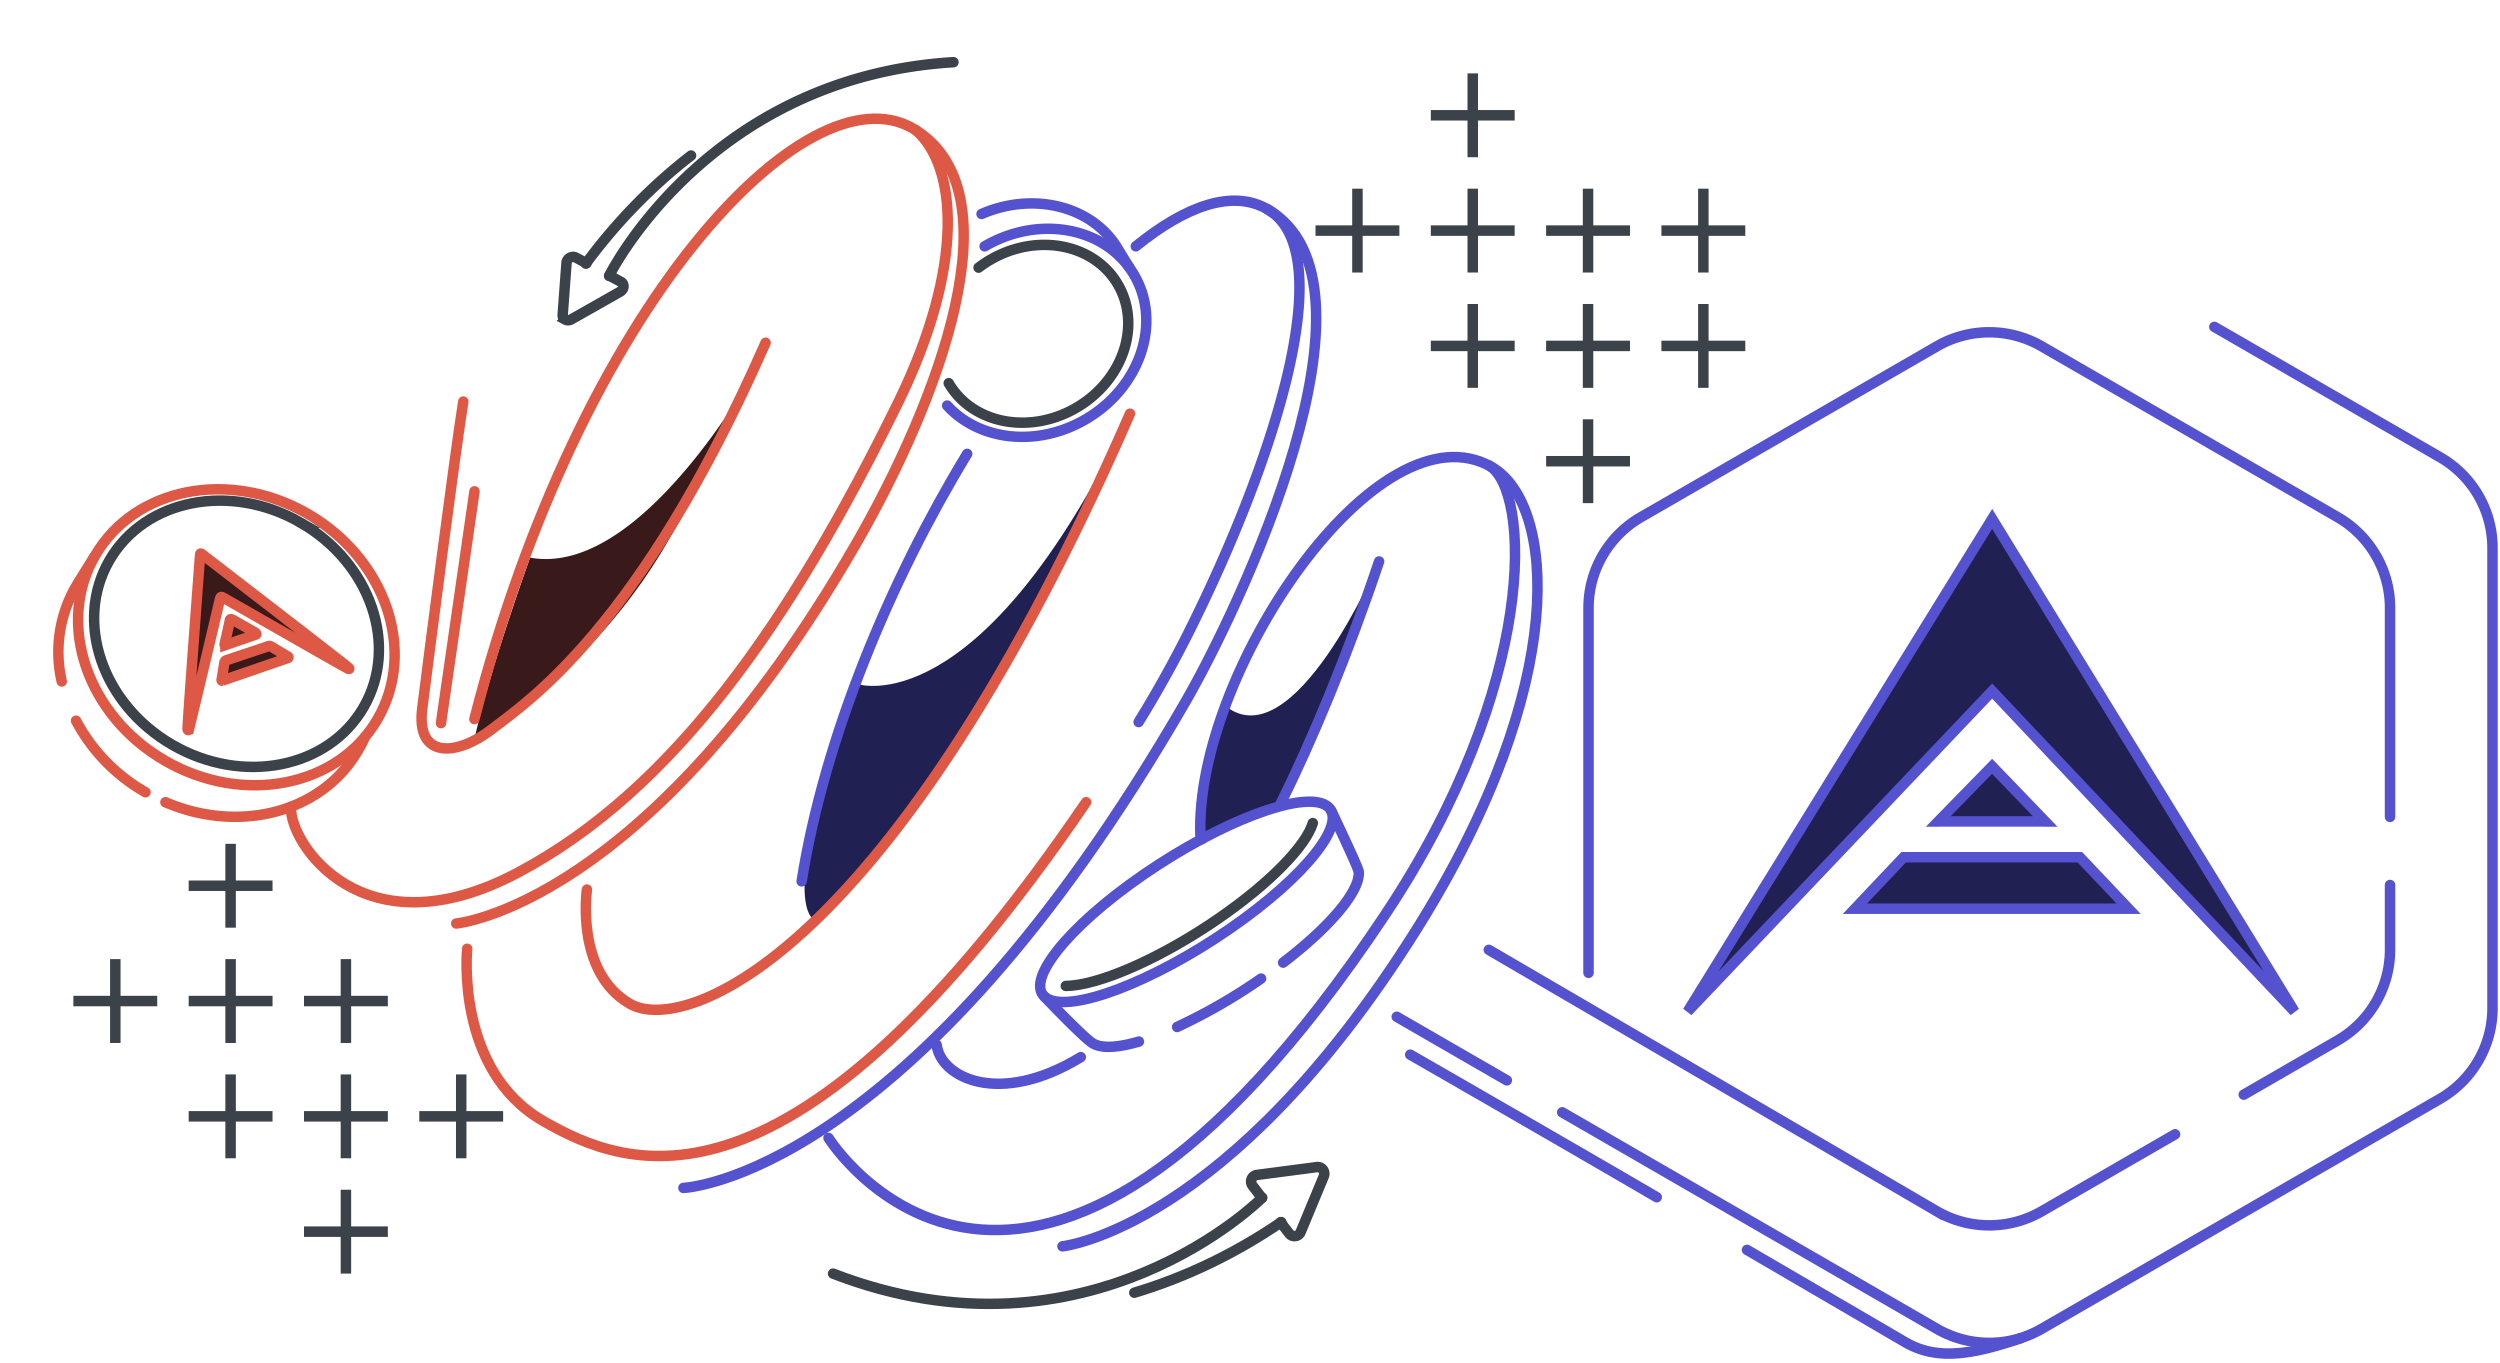 <svg viewBox="0 0 477 260" fill="none" xmlns="http://www.w3.org/2000/svg"><path d="M298.07 212.234l71.483 41.307a20.002 20.002 0 0 0 20 0l76.014-43.887a20 20 0 0 0 10-17.32v-87.773a20.004 20.004 0 0 0-10-17.32L422.5 62.374M266.5 194l21 12.129" stroke="#5452CE" stroke-width="2" stroke-linecap="round"/><path d="M303.09 185.611v-69.613a20.005 20.005 0 0 1 10-17.32l56.464-32.6a20.004 20.004 0 0 1 20 0l56.464 32.6a20.001 20.001 0 0 1 10 17.32v39.861M284.07 181.233l85.484 49.885a20.007 20.007 0 0 0 20 0L415 216.427m13.107-7.568l17.911-10.341a20 20 0 0 0 10-17.32v-12.339M385.5 255.359c-9 3-15.758 4.332-21.946.759l-30.228-17.64m-17.224-10.051c-19.691-11.493-47.032-27.193-47.032-27.193" stroke="#5452CE" stroke-width="2" stroke-linecap="round"/><path fill-rule="evenodd" clip-rule="evenodd" d="M380.107 131.853L322 193l58.107-94 57.683 94-57.683-61.147zm-26.18 41.523l9.286-9.812h33.628l9.286 9.812h-52.2zm15.894-16.64l10.272-10.524 10.13 10.524h-20.402z" fill="#212052"/><path d="M380.107 131.853l.727-.686-.725-.769-.727.766.725.689zM322 193l-.851-.526 1.576 1.215L322 193zm58.107-94l.852-.523-.849-1.384-.854 1.381.851.526zm57.683 94l-.727.686 1.579-1.209-.852.523zm-83.863-19.624l-.726-.687-1.597 1.687h2.323v-1zm9.286-9.812v-1h-.43l-.296.312.726.688zm33.628 0l.726-.688-.296-.312h-.43v1zm9.286 9.812v1h2.323l-1.597-1.687-.726.687zm-36.306-16.64l-.716-.699-1.658 1.699h2.374v-1zm10.272-10.524l.721-.693-.716-.743-.721.738.716.698zm10.13 10.524v1h2.35l-1.63-1.694-.72.694zm-10.841-25.572l-58.107 61.147 1.45 1.378 58.106-61.147-1.449-1.378zm-56.531 62.362l58.106-94-1.701-1.052-58.107 94 1.702 1.052zm56.403-94.003l57.684 94 1.704-1.046-57.683-94-1.705 1.046zm59.263 92.791l-57.683-61.147-1.455 1.372 57.684 61.147 1.454-1.372zm-83.863-18.251l9.286-9.812-1.453-1.375-9.286 9.813 1.453 1.374zm8.559-9.499h33.628v-2h-33.628v2zm32.902-.313l9.286 9.812 1.452-1.374-9.286-9.813-1.452 1.375zm10.012 8.125h-52.2v2h52.2v-2zm-35.591-14.942l10.273-10.523-1.432-1.397-10.272 10.523 1.431 1.397zm8.837-10.528l10.129 10.523 1.441-1.387-10.129-10.523-1.441 1.387zm10.85 8.83h-20.402v2h20.402v-2z" fill="#5452CE"/><path d="M90.383 141.737s22.638-13.509 36.831-38.092a427.106 427.106 0 0 0 19.856-38.247s-23.2 45.149-45.93 41c-8.871 24.928-10.757 35.339-10.757 35.339z" fill="#391919"/><path d="M163.571 130.508s23.258 8 51.713-51.016c-2.451 6.842-10.4 25.728-23.648 48.67-16.935 29.333-36.235 47.339-36.235 47.339s-7.768-2.345 8.17-44.993zM262.815 107.68s-15.986 37.289-28.971 27.048c-1.274 2.207-5.147 14.631-4.781 24.874.178 4.964 3.208-4.529 6.156-2 4.5-1.5 6.5-3 9.426-4 3.828-7.643 7.801-16.432 10.5-23.64 6.406-17.11 7.67-22.282 7.67-22.282z" fill="#212052"/><path d="M84.14 137.973l6.39-44.223M88.398 76.618c-1.709 10.756-6.59 48.7-7.832 58.544-1.242 9.844 6.764 9.034 13.292 3.964s28.156-19.034 52.212-73.728" stroke="#DE5846" stroke-width="2" stroke-linecap="round"/><path d="M55.534 154.098c-.348 6.635 13.58 28.17 43.3 12.387 29.72-15.783 51.944-47.755 72.446-89.5 13.013-26.495 11.284-45.42 3.42-52.188" stroke="#DE5846" stroke-width="2" stroke-linecap="round"/><path d="M87.05 176.207s36.355-3.283 76.187-72.274c15.745-27.271 31.275-67.69 10.906-79.451-20.369-11.761-63.489 33.909-83.628 112.72M111.987 169.732s-2.3 15.736 8.192 21.794 50.179-9.085 95.423-112.589" stroke="#DE5846" stroke-width="2" stroke-linecap="round"/><path d="M89.14 181.025s-2.356 23.124 14.439 32.821c15.878 9.167 47.227 22 103.652-60.784" stroke="#DE5846" stroke-width="2" stroke-linecap="round"/><path d="M217.25 137.762a225.006 225.006 0 0 0 11.547-21.188c13.979-28.878 27.265-68.438 13.038-76.652" stroke="#5452CE" stroke-width="2" stroke-linecap="round"/><path d="M130.398 226.654s43.176-1.621 95.846-92.849c10.123-17.534 39.837-79.883 15.589-93.882-6.619-3.821-15.499-.73-25.116 7.074m-63.762 121.164c4.305-27.215 16.799-57.24 31.58-81.56" stroke="#5452CE" stroke-width="2" stroke-linecap="round"/><path d="M158.078 217.124s37.7 60.322 106.189-42.565c29.33-44.058 27.812-81.138 19.828-85.746" stroke="#5452CE" stroke-width="2" stroke-linecap="round"/><path d="M202.719 237.798s31.7-3.3 67.535-60.43c29.649-47.264 26.386-81.322 14.4-88.24-21.854-12.614-56.942 39.75-55.611 70.474" stroke="#5452CE" stroke-width="2" stroke-linecap="round"/><path d="M178.719 199.359c.677 6.099 11.757 11.94 27.496 2.342m56.917-94.576c-6.093 18.102-12.761 34.101-18.917 46.477" stroke="#5452CE" stroke-width="2" stroke-linecap="round"/><path d="M58.698 98.035c-14.89-8.596-33.048-5.019-40.56 7.991-7.51 13.009-1.53 30.524 13.36 39.122 14.89 8.598 33.048 5.018 40.56-7.991 7.51-13.009 1.527-30.528-13.36-39.122z" stroke="#DE5846" stroke-width="2" stroke-linecap="round"/><path d="M57.365 99.729c-13.397-7.735-29.734-4.516-36.493 7.19-6.758 11.705-1.377 27.464 12.02 35.198 13.396 7.735 29.734 4.516 36.492-7.19 6.759-11.705 1.376-27.464-12.02-35.198z" stroke="#3C4249" stroke-width="2" stroke-linecap="round"/><path d="M36.065 139.073c.596-2.286 5.933-24.856 5.933-24.856.084-.268.135-.417.575-.197 0 0 23.432 13.402 23.847 13.571.262.106.324.006.017-.253-1.989-1.666-27.957-21.639-27.957-21.639-.17-.148-.274-.072-.295.097 0 0-2.423 32.216-2.395 33.25.005.172.066.28.136.261.049-.013.1-.085.139-.234zm6.336-9.203l12.54-4.322a.15.15 0 0 0 .063-.22.148.148 0 0 0-.067-.054c-.12-.074-3.153-1.887-3.29-1.964a.481.481 0 0 0-.398-.034c-.122.042-8.012 2.687-8.138 2.731a.515.515 0 0 0-.286.361c-.03.157-.489 3.086-.53 3.259-.043.174.007.269.097.245l.01-.002z" fill="#391919"/><path d="M43.015 123.075c-.138.048-.21.02-.137-.288.073-.309.966-4.209.966-4.416 0-.208.168-.35.488-.165.32.185 4.087 2.326 4.29 2.44.203.113.408.358.23.419l-5.837 2.01z" fill="#391919"/><path d="M36.065 139.073c.596-2.286 5.933-24.856 5.933-24.856.084-.268.135-.417.575-.197 0 0 23.432 13.402 23.847 13.571.262.106.324.006.017-.253-1.989-1.666-27.957-21.639-27.957-21.639-.17-.148-.274-.072-.295.097 0 0-2.423 32.216-2.395 33.25.005.172.066.28.136.261.049-.013.1-.085.139-.234zm6.336-9.203l12.54-4.322a.15.15 0 0 0 .063-.22.148.148 0 0 0-.067-.054c-.12-.074-3.153-1.887-3.29-1.964a.481.481 0 0 0-.398-.034c-.122.042-8.012 2.687-8.138 2.731a.515.515 0 0 0-.286.361c-.03.157-.489 3.086-.53 3.259-.043.174.007.269.097.245l.01-.002z" stroke="#DE5846" stroke-width="2"/><path d="M43.015 123.075c-.138.048-.21.02-.137-.288.073-.309.966-4.209.966-4.416 0-.208.168-.35.488-.165.32.185 4.087 2.326 4.29 2.44.203.113.408.358.23.419l-5.837 2.01z" stroke="#DE5846" stroke-width="2"/><path d="M17.963 106.277s-3.06 4.9-3.561 5.765a25.026 25.026 0 0 0-2.622 17.977m2.73 7.495a34.086 34.086 0 0 0 13.25 13.648m3.804 1.906c14.054 6.025 29.874 2.022 36.757-9.895a17.4 17.4 0 0 0 1.287-2.532" stroke="#DE5846" stroke-width="2" stroke-linecap="round"/><path d="M199.699 190.463c-4.53-2.865 3.74-13.421 18.474-23.578 14.733-10.158 30.349-16.069 34.88-13.205 4.531 2.865-3.74 13.421-18.474 23.579-14.733 10.157-30.349 16.066-34.88 13.204z" stroke="#5452CE" stroke-width="2" stroke-linecap="round"/><path d="M250.485 157.043c-1.321 4.34-8.069 11.37-17.982 18.205-11.226 7.739-23.006 12.812-29.144 12.87" stroke="#3C4249" stroke-width="2" stroke-linecap="round"/><path d="M199.246 190.122s7.358 7.722 9.193 8.904c1.665 1.072 4.811.894 8.862-.294m7.299-2.789a107.44 107.44 0 0 0 16.014-9.227m4.208-3.051c9.172-7.004 14.755-13.777 14.422-17.351-.075-.807-5.217-11.574-5.217-11.574M187.87 47.001c10.429-6.094 23.2-3.65 28.526 5.465 5.325 9.114 1.188 21.44-9.242 27.535-9.243 5.402-20.327 4.095-26.435-2.618" stroke="#5452CE" stroke-width="2" stroke-linecap="round"/><path d="M181.02 73.115c4.549 7.785 15.46 9.875 24.371 4.669 8.91-5.207 12.444-15.74 7.894-23.525-4.549-7.785-15.461-9.875-24.371-4.669a21.48 21.48 0 0 0-2.196 1.471" stroke="#3C4249" stroke-width="2" stroke-linecap="round"/><path d="M187.281 40.824c9.855-4.284 21.207-1.585 26.086 6.763.73 1.246 2.064 3.376 2.064 3.376" stroke="#5452CE" stroke-width="2" stroke-linecap="round"/><path d="M244.468 233.17c-8.923 6.092-18.4 10.591-28.044 13.48M240.834 228.515s-33.052 33.332-81.881 14.493" stroke="#3C4249" stroke-width="2" stroke-linecap="round"/><path d="M240.761 228.544l-1.789-2.336a1.275 1.275 0 0 1-.165-1.257 1.276 1.276 0 0 1 1.007-.772l11.436-1.498a1.27 1.27 0 0 1 1.336 1.743l-4.423 10.652a1.263 1.263 0 0 1-1.007.771 1.268 1.268 0 0 1-1.171-.486l-1.647-2.15M111.782 50.297c5.872-7.97 12.671-14.894 20.071-20.62M116.216 52.642s18.677-37.937 65.694-40.773" stroke="#3C4249" stroke-width="2" stroke-linecap="round"/><path d="M116.269 52.587l2.192 1.182a.945.945 0 0 1 .499.923c-.014.192-.08.382-.192.551a1.31 1.31 0 0 1-.446.414l-9.325 5.284c-.18.101-.38.159-.579.166-.2.007-.392-.036-.558-.126a.946.946 0 0 1-.499-.922l.732-9.915c.014-.192.081-.382.193-.551a1.31 1.31 0 0 1 1.025-.58c.2-.008.392.035.558.124l2.019 1.088" stroke="#3C4249" stroke-width="2" stroke-linecap="round"/><path d="M333 43v2h-7v7h-2v-7h-7v-2h7v-7h2v7h7zM333 65v2h-7v7h-2v-7h-7v-2h7v-7h2v7h7zM311 43v2h-7v7h-2v-7h-7v-2h7v-7h2v7h7zM311 65v2h-7v7h-2v-7h-7v-2h7v-7h2v7h7zM311 87v2h-7v7h-2v-7h-7v-2h7v-7h2v7h7zM289 43v2h-7v7h-2v-7h-7v-2h7v-7h2v7h7zM267 43v2h-7v7h-2v-7h-7v-2h7v-7h2v7h7zM289 65v2h-7v7h-2v-7h-7v-2h7v-7h2v7h7zM289 21v2h-7v7h-2v-7h-7v-2h7v-7h2v7h7zM96 212v2h-7v7h-2v-7h-7v-2h7v-7h2v7h7zM74 190v2h-7v7h-2v-7h-7v-2h7v-7h2v7h7zM74 212v2h-7v7h-2v-7h-7v-2h7v-7h2v7h7zM74 234v2h-7v7h-2v-7h-7v-2h7v-7h2v7h7zM52 190v2h-7v7h-2v-7h-7v-2h7v-7h2v7h7zM30 190v2h-7v7h-2v-7h-7v-2h7v-7h2v7h7zM52 212v2h-7v7h-2v-7h-7v-2h7v-7h2v7h7zM52 168v2h-7v7h-2v-7h-7v-2h7v-7h2v7h7z" fill="#3C4249"/></svg>